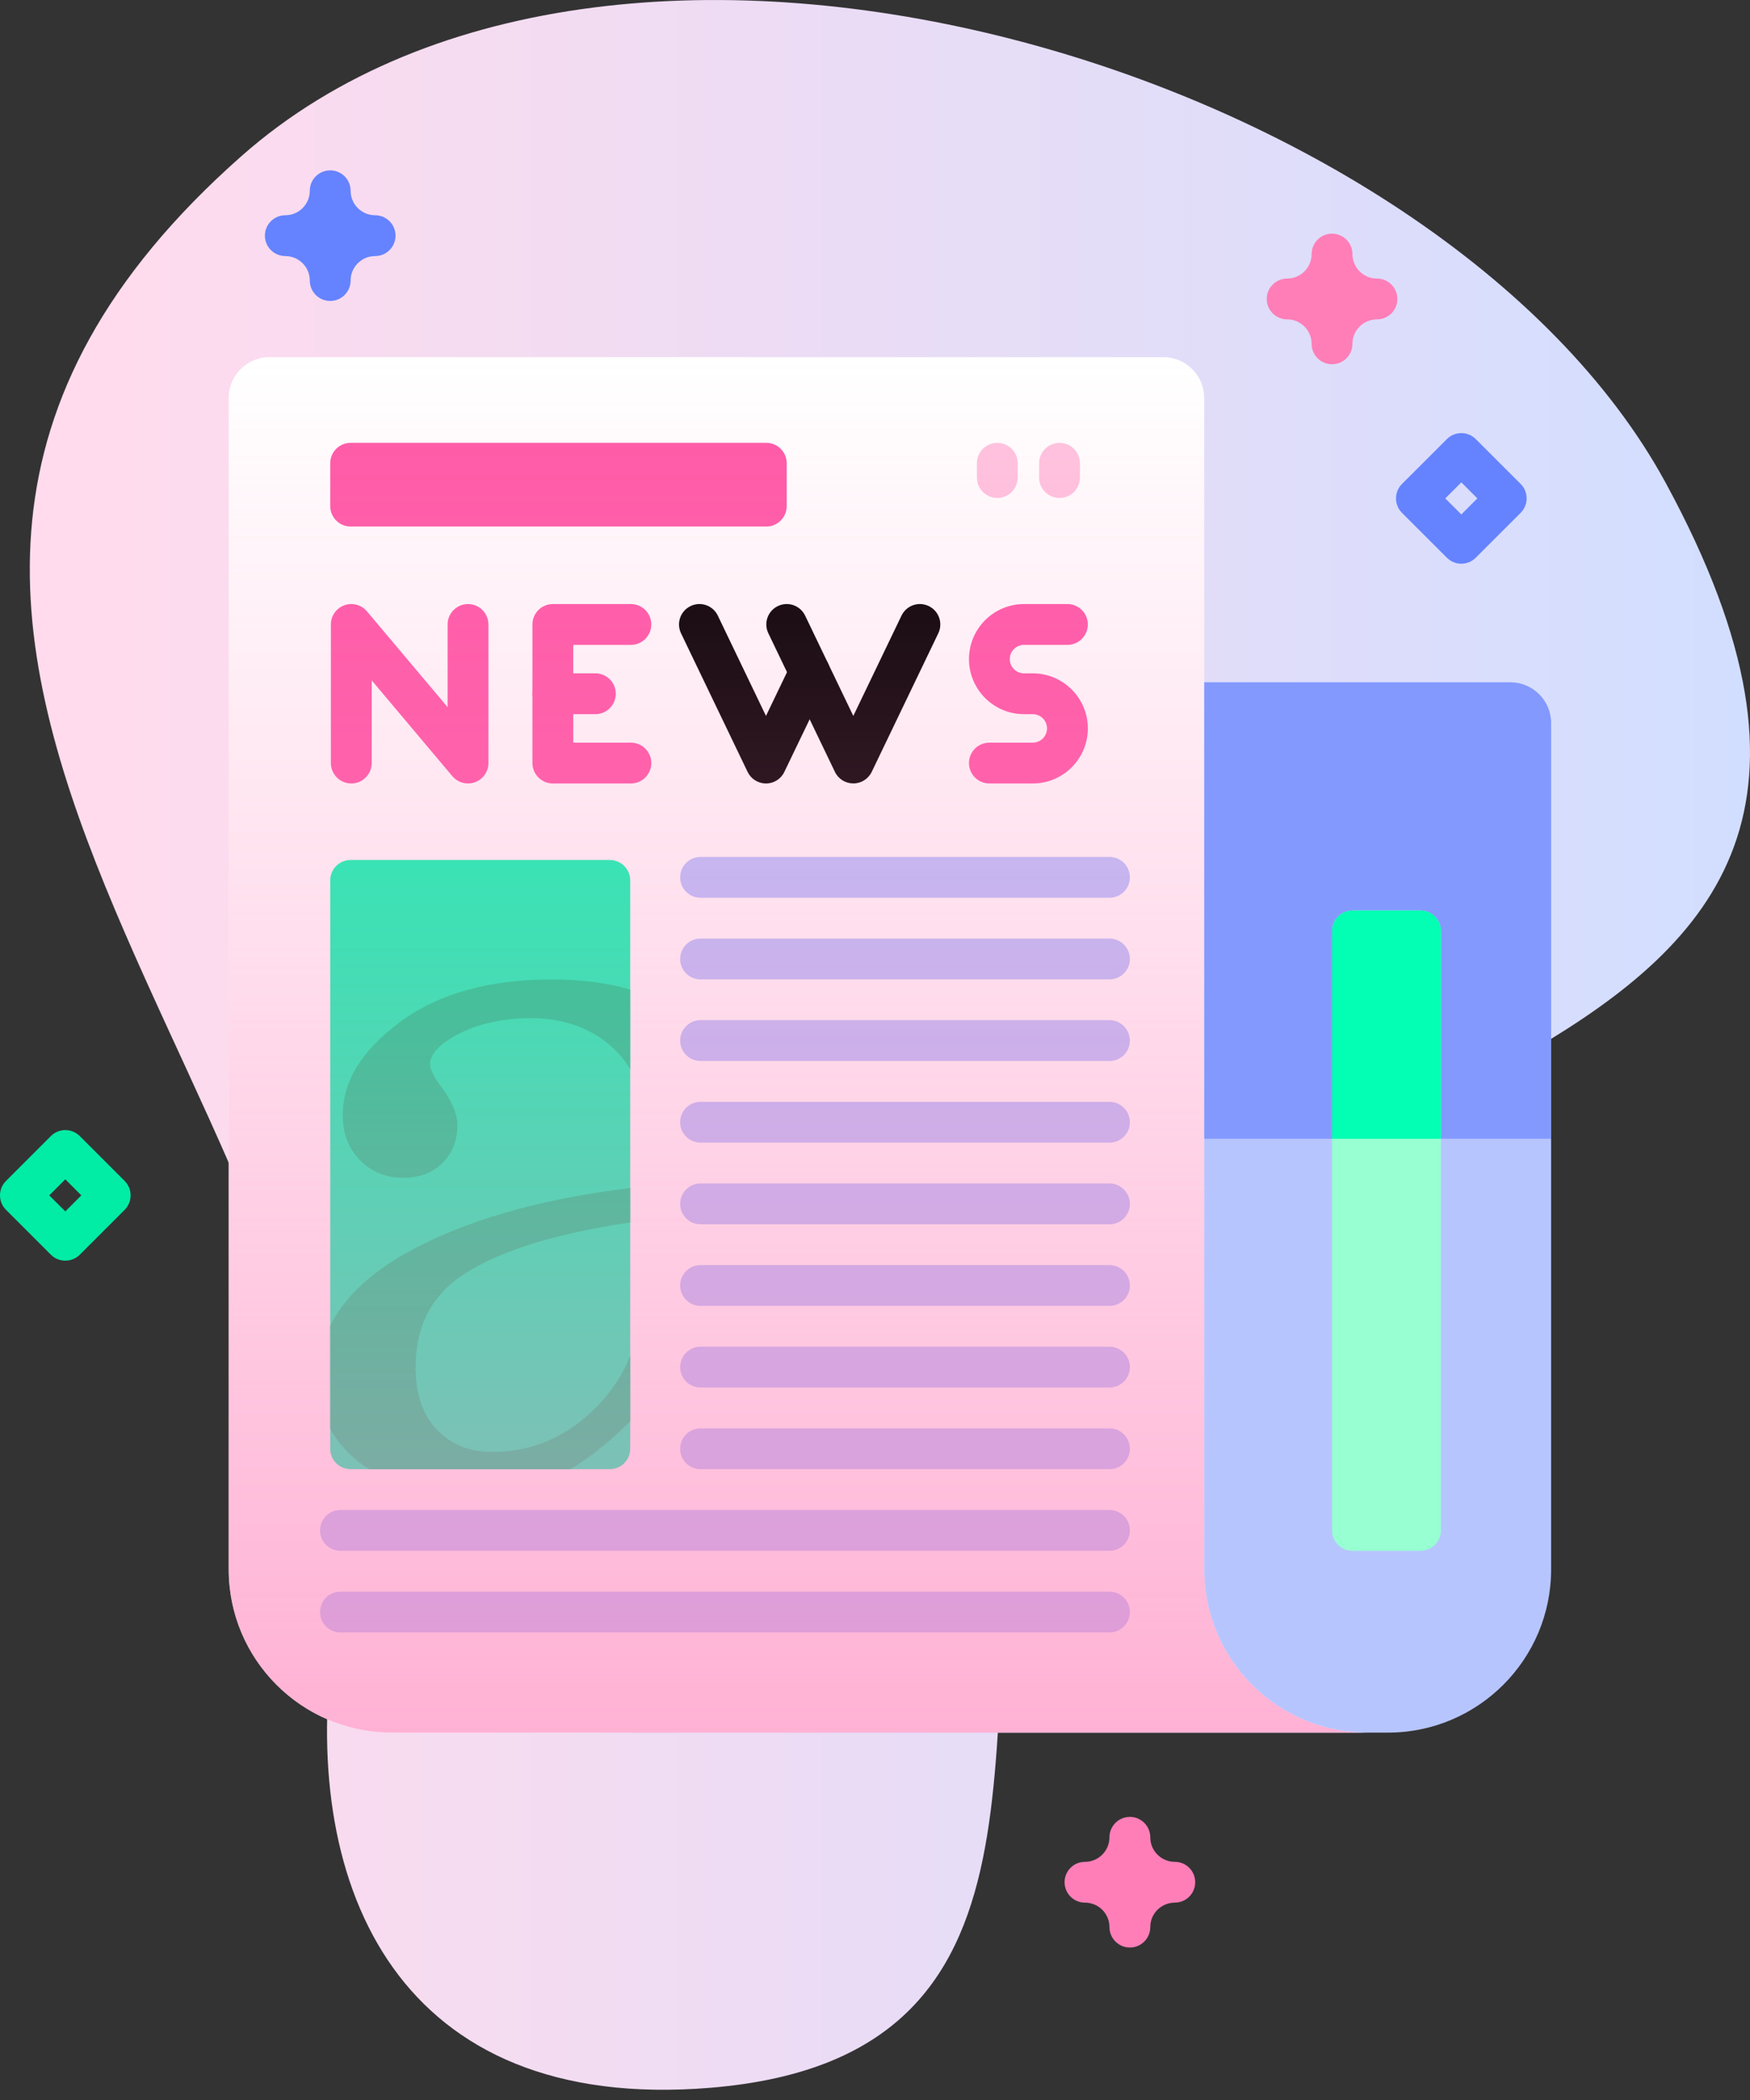 <svg width="40" height="48" viewBox="0 0 40 48" fill="none" xmlns="http://www.w3.org/2000/svg">
<rect x="0" y="0" width="40" height="48" fill="#333333" stroke="none"/>
<path d="M5.52 3.567C-7.105 14.719 9.143 25.529 7.595 37.715C6.907 43.133 9.093 48.312 16.244 47.72C24.959 46.999 21.796 38.651 23.621 33.094C26.761 23.531 46.079 25.765 38.072 11.035C32.961 1.635 14.21 -4.109 5.52 3.567Z" fill="url(#paint0_linear_4822_5189)"/>
<path d="M14.408 15.596V39.603H31.722C33.783 39.603 35.454 37.932 35.454 35.872V16.529C35.454 16.013 35.036 15.596 34.521 15.596H14.408Z" fill="#B7C5FF"/>
<path d="M35.454 16.529V26.029H14.408V15.596H34.521C35.036 15.596 35.454 16.013 35.454 16.529Z" fill="#8399FE"/>
<path d="M27.524 35.871V9.096C27.524 8.581 27.106 8.163 26.591 8.163H6.16C5.644 8.163 5.227 8.581 5.227 9.096V35.871C5.227 37.932 6.897 39.603 8.958 39.603H31.256C29.195 39.603 27.524 37.932 27.524 35.871Z" fill="white"/>
<path d="M10.697 17.908C10.562 17.908 10.431 17.849 10.34 17.742L8.496 15.551V17.441C8.496 17.699 8.287 17.908 8.03 17.908C7.772 17.908 7.563 17.699 7.563 17.441V14.273C7.563 14.077 7.686 13.902 7.87 13.835C8.054 13.768 8.26 13.823 8.387 13.973L10.231 16.163V14.273C10.231 14.016 10.44 13.807 10.697 13.807C10.955 13.807 11.164 14.016 11.164 14.273V17.441C11.164 17.637 11.041 17.812 10.857 17.88C10.805 17.898 10.751 17.908 10.697 17.908Z" fill="#FF5BA8"/>
<path d="M14.42 17.908H12.636C12.379 17.908 12.17 17.699 12.17 17.441V14.273C12.17 14.015 12.379 13.807 12.636 13.807H14.42C14.678 13.807 14.887 14.015 14.887 14.273C14.887 14.531 14.678 14.74 14.42 14.74H13.103V16.975H14.42C14.678 16.975 14.887 17.184 14.887 17.441C14.887 17.699 14.678 17.908 14.42 17.908Z" fill="#FF5BA8"/>
<path d="M23.606 17.908H22.614C22.357 17.908 22.148 17.699 22.148 17.441C22.148 17.184 22.357 16.975 22.614 16.975H23.606C23.786 16.975 23.932 16.829 23.932 16.649C23.932 16.47 23.786 16.324 23.606 16.324H23.406C22.712 16.324 22.148 15.759 22.148 15.065C22.148 14.371 22.712 13.807 23.406 13.807H24.398C24.656 13.807 24.865 14.015 24.865 14.273C24.865 14.531 24.656 14.74 24.398 14.74H23.406C23.227 14.74 23.081 14.886 23.081 15.065C23.081 15.245 23.227 15.391 23.406 15.391H23.606C24.3 15.391 24.865 15.955 24.865 16.649C24.865 17.343 24.3 17.908 23.606 17.908Z" fill="#FF5BA8"/>
<path d="M17.508 17.908C17.508 17.908 17.508 17.908 17.508 17.908C17.329 17.908 17.165 17.805 17.088 17.643L15.566 14.475C15.455 14.243 15.553 13.964 15.785 13.853C16.017 13.741 16.296 13.839 16.407 14.071L17.508 16.364L18.086 15.162C18.198 14.93 18.476 14.832 18.708 14.944C18.941 15.056 19.038 15.335 18.927 15.567L17.928 17.643C17.851 17.805 17.688 17.908 17.508 17.908Z" fill="black"/>
<path d="M19.504 17.907C19.325 17.907 19.161 17.805 19.084 17.643L17.562 14.475C17.45 14.243 17.548 13.964 17.78 13.853C18.012 13.741 18.291 13.839 18.403 14.071L19.504 16.364L20.606 14.071C20.717 13.839 20.996 13.741 21.228 13.853C21.46 13.964 21.558 14.243 21.447 14.475L19.925 17.643C19.847 17.805 19.683 17.907 19.504 17.907Z" fill="black"/>
<path d="M13.609 16.324H12.636C12.379 16.324 12.17 16.115 12.17 15.857C12.17 15.6 12.379 15.391 12.636 15.391H13.609C13.866 15.391 14.075 15.6 14.075 15.857C14.075 16.115 13.866 16.324 13.609 16.324Z" fill="#FF5BA8"/>
<path d="M14.405 20.124V33.115C14.405 33.372 14.196 33.581 13.938 33.581H8.014C7.757 33.581 7.548 33.372 7.548 33.115V20.124C7.548 19.866 7.757 19.657 8.014 19.657H13.938C14.196 19.657 14.405 19.866 14.405 20.124Z" fill="#02FFB3"/>
<path d="M25.359 31.715H16.012C15.755 31.715 15.546 31.506 15.546 31.249C15.546 30.991 15.755 30.782 16.012 30.782H25.359C25.617 30.782 25.826 30.991 25.826 31.249C25.826 31.506 25.617 31.715 25.359 31.715Z" fill="#B7C5FF"/>
<path d="M25.359 33.581H16.012C15.755 33.581 15.546 33.373 15.546 33.115C15.546 32.857 15.755 32.648 16.012 32.648H25.359C25.617 32.648 25.826 32.857 25.826 33.115C25.826 33.373 25.617 33.581 25.359 33.581Z" fill="#B7C5FF"/>
<path d="M25.359 35.447H7.781C7.523 35.447 7.315 35.238 7.315 34.98C7.315 34.723 7.523 34.514 7.781 34.514H25.359C25.617 34.514 25.826 34.723 25.826 34.98C25.826 35.238 25.617 35.447 25.359 35.447Z" fill="#B7C5FF"/>
<path d="M25.359 37.313H7.781C7.523 37.313 7.315 37.104 7.315 36.846C7.315 36.589 7.523 36.38 7.781 36.38H25.359C25.617 36.38 25.826 36.589 25.826 36.846C25.826 37.104 25.617 37.313 25.359 37.313Z" fill="#B7C5FF"/>
<path d="M25.359 26.117H16.012C15.755 26.117 15.546 25.909 15.546 25.651C15.546 25.393 15.755 25.185 16.012 25.185H25.359C25.617 25.185 25.826 25.393 25.826 25.651C25.826 25.909 25.617 26.117 25.359 26.117Z" fill="#B7C5FF"/>
<path d="M25.359 27.984H16.012C15.755 27.984 15.546 27.775 15.546 27.517C15.546 27.26 15.755 27.051 16.012 27.051H25.359C25.617 27.051 25.826 27.26 25.826 27.517C25.826 27.775 25.617 27.984 25.359 27.984Z" fill="#B7C5FF"/>
<path d="M25.359 29.849H16.012C15.755 29.849 15.546 29.64 15.546 29.383C15.546 29.125 15.755 28.916 16.012 28.916H25.359C25.617 28.916 25.826 29.125 25.826 29.383C25.826 29.64 25.617 29.849 25.359 29.849Z" fill="#B7C5FF"/>
<path d="M25.359 20.52H16.012C15.755 20.52 15.546 20.311 15.546 20.053C15.546 19.796 15.755 19.587 16.012 19.587H25.359C25.617 19.587 25.826 19.796 25.826 20.053C25.826 20.311 25.617 20.52 25.359 20.52Z" fill="#B7C5FF"/>
<path d="M25.359 22.386H16.012C15.755 22.386 15.546 22.177 15.546 21.92C15.546 21.662 15.755 21.453 16.012 21.453H25.359C25.617 21.453 25.826 21.662 25.826 21.92C25.826 22.177 25.617 22.386 25.359 22.386Z" fill="#B7C5FF"/>
<path d="M25.359 24.251H16.012C15.755 24.251 15.546 24.042 15.546 23.785C15.546 23.527 15.755 23.318 16.012 23.318H25.359C25.617 23.318 25.826 23.527 25.826 23.785C25.826 24.043 25.617 24.251 25.359 24.251Z" fill="#B7C5FF"/>
<path d="M10.432 29.246C11.226 28.653 12.551 28.218 14.405 27.941V27.154C12.29 27.415 10.585 27.911 9.292 28.637C8.444 29.115 7.863 29.668 7.548 30.3V32.658C7.693 32.924 7.895 33.164 8.153 33.377C8.243 33.451 8.339 33.52 8.441 33.581H13.034C13.447 33.345 13.904 32.98 14.405 32.489V30.993C14.235 31.414 13.987 31.794 13.659 32.132C12.979 32.837 12.174 33.188 11.246 33.188C10.726 33.188 10.306 33.018 9.983 32.675C9.66 32.333 9.499 31.859 9.499 31.253C9.499 30.387 9.809 29.718 10.432 29.246ZM12.604 22.388C11.179 22.388 10.028 22.71 9.151 23.355C8.273 24.001 7.834 24.713 7.834 25.492C7.834 25.91 7.966 26.252 8.23 26.519C8.493 26.787 8.821 26.921 9.215 26.921C9.585 26.921 9.884 26.808 10.113 26.584C10.34 26.36 10.455 26.071 10.455 25.716C10.455 25.473 10.34 25.193 10.113 24.879C9.923 24.627 9.829 24.442 9.829 24.323C9.829 24.119 10.006 23.91 10.361 23.698C10.856 23.415 11.447 23.273 12.131 23.273C12.87 23.273 13.48 23.486 13.961 23.91C14.144 24.073 14.292 24.247 14.405 24.435V22.62C13.889 22.465 13.288 22.388 12.604 22.388Z" fill="#00D890"/>
<path d="M22.795 11.382C22.538 11.382 22.329 11.173 22.329 10.915V10.588C22.329 10.331 22.538 10.122 22.795 10.122C23.053 10.122 23.262 10.331 23.262 10.588V10.915C23.262 11.173 23.053 11.382 22.795 11.382Z" fill="#FFC4DF"/>
<path d="M24.218 11.382C23.96 11.382 23.751 11.173 23.751 10.915V10.588C23.751 10.331 23.96 10.122 24.218 10.122C24.475 10.122 24.684 10.331 24.684 10.588V10.915C24.684 11.173 24.475 11.382 24.218 11.382Z" fill="#FFC4DF"/>
<path d="M17.516 12.035H8.014C7.757 12.035 7.548 11.826 7.548 11.568V10.588C7.548 10.331 7.757 10.122 8.014 10.122H17.516C17.773 10.122 17.982 10.331 17.982 10.588V11.568C17.982 11.826 17.773 12.035 17.516 12.035Z" fill="#FF5BA8"/>
<path d="M32.468 35.447H30.914C30.656 35.447 30.447 35.239 30.447 34.981V21.279C30.447 21.021 30.656 20.812 30.914 20.812H32.468C32.726 20.812 32.935 21.021 32.935 21.279V34.981C32.935 35.239 32.726 35.447 32.468 35.447Z" fill="#97FFD2"/>
<path d="M32.935 21.279V26.029H30.447V21.279C30.447 21.021 30.656 20.812 30.913 20.812H32.469C32.726 20.812 32.935 21.021 32.935 21.279Z" fill="#02FFB3"/>
<path d="M1.493 28.815C1.373 28.815 1.254 28.77 1.163 28.679L0.137 27.653C-0.046 27.47 -0.046 27.175 0.137 26.993L1.163 25.967C1.345 25.785 1.64 25.785 1.823 25.967L2.849 26.993C3.031 27.175 3.031 27.471 2.849 27.653L1.823 28.679C1.732 28.77 1.612 28.815 1.493 28.815ZM1.126 27.323L1.493 27.689L1.859 27.323L1.493 26.956L1.126 27.323Z" fill="#01ECA5"/>
<path d="M33.402 12.885C33.282 12.885 33.163 12.839 33.072 12.748L32.045 11.722C31.863 11.54 31.863 11.244 32.045 11.062L33.072 10.036C33.254 9.854 33.549 9.854 33.731 10.036L34.758 11.062C34.94 11.244 34.94 11.54 34.758 11.722L33.731 12.748C33.64 12.839 33.521 12.885 33.402 12.885ZM33.035 11.392L33.402 11.759L33.768 11.392L33.402 11.025L33.035 11.392Z" fill="#6583FE"/>
<path d="M25.826 44.515C25.568 44.515 25.359 44.306 25.359 44.048C25.359 43.739 25.108 43.489 24.8 43.489C24.542 43.489 24.333 43.28 24.333 43.022C24.333 42.764 24.542 42.556 24.8 42.556C25.108 42.556 25.359 42.304 25.359 41.996C25.359 41.738 25.568 41.529 25.826 41.529C26.083 41.529 26.292 41.738 26.292 41.996C26.292 42.304 26.543 42.556 26.852 42.556C27.11 42.556 27.319 42.764 27.319 43.022C27.319 43.28 27.11 43.489 26.852 43.489C26.543 43.489 26.292 43.739 26.292 44.048C26.292 44.306 26.083 44.515 25.826 44.515Z" fill="#FF7EB8"/>
<path d="M30.447 8.326C30.189 8.326 29.98 8.117 29.98 7.86C29.98 7.551 29.729 7.3 29.421 7.3C29.163 7.3 28.954 7.091 28.954 6.834C28.954 6.576 29.163 6.367 29.421 6.367C29.729 6.367 29.98 6.116 29.98 5.807C29.98 5.55 30.189 5.341 30.447 5.341C30.704 5.341 30.913 5.55 30.913 5.807C30.913 6.116 31.165 6.367 31.473 6.367C31.731 6.367 31.94 6.576 31.94 6.834C31.94 7.091 31.731 7.3 31.473 7.3C31.165 7.3 30.913 7.551 30.913 7.86C30.913 8.117 30.705 8.326 30.447 8.326Z" fill="#FF7EB8"/>
<path d="M7.548 6.879C7.29 6.879 7.081 6.67 7.081 6.412C7.081 6.104 6.83 5.853 6.522 5.853C6.264 5.853 6.055 5.644 6.055 5.386C6.055 5.129 6.264 4.92 6.522 4.92C6.83 4.92 7.081 4.669 7.081 4.36C7.081 4.102 7.29 3.894 7.548 3.894C7.805 3.894 8.014 4.102 8.014 4.36C8.014 4.669 8.265 4.92 8.574 4.92C8.832 4.92 9.041 5.129 9.041 5.386C9.041 5.644 8.832 5.853 8.574 5.853C8.265 5.853 8.014 6.104 8.014 6.412C8.014 6.67 7.805 6.879 7.548 6.879Z" fill="#6583FE"/>
<path d="M27.524 35.871V9.096C27.524 8.581 27.106 8.163 26.591 8.163H6.16C5.644 8.163 5.227 8.581 5.227 9.096V35.871C5.227 37.932 6.898 39.603 8.959 39.603H31.256C29.195 39.603 27.524 37.932 27.524 35.871Z" fill="url(#paint1_linear_4822_5189)"/>
<defs>
<linearGradient id="paint0_linear_4822_5189" x1="0.681" y1="23.883" x2="40" y2="23.883" gradientUnits="userSpaceOnUse">
<stop offset="0.049" stop-color="#FFDBED"/>
<stop offset="0.999" stop-color="#D2DEFF"/>
</linearGradient>
<linearGradient id="paint1_linear_4822_5189" x1="18.241" y1="8.163" x2="18.241" y2="39.603" gradientUnits="userSpaceOnUse">
<stop offset="0.003" stop-color="#FF7EB8" stop-opacity="0"/>
<stop offset="1" stop-color="#FF7EB8" stop-opacity="0.6"/>
</linearGradient>
</defs>
</svg>
